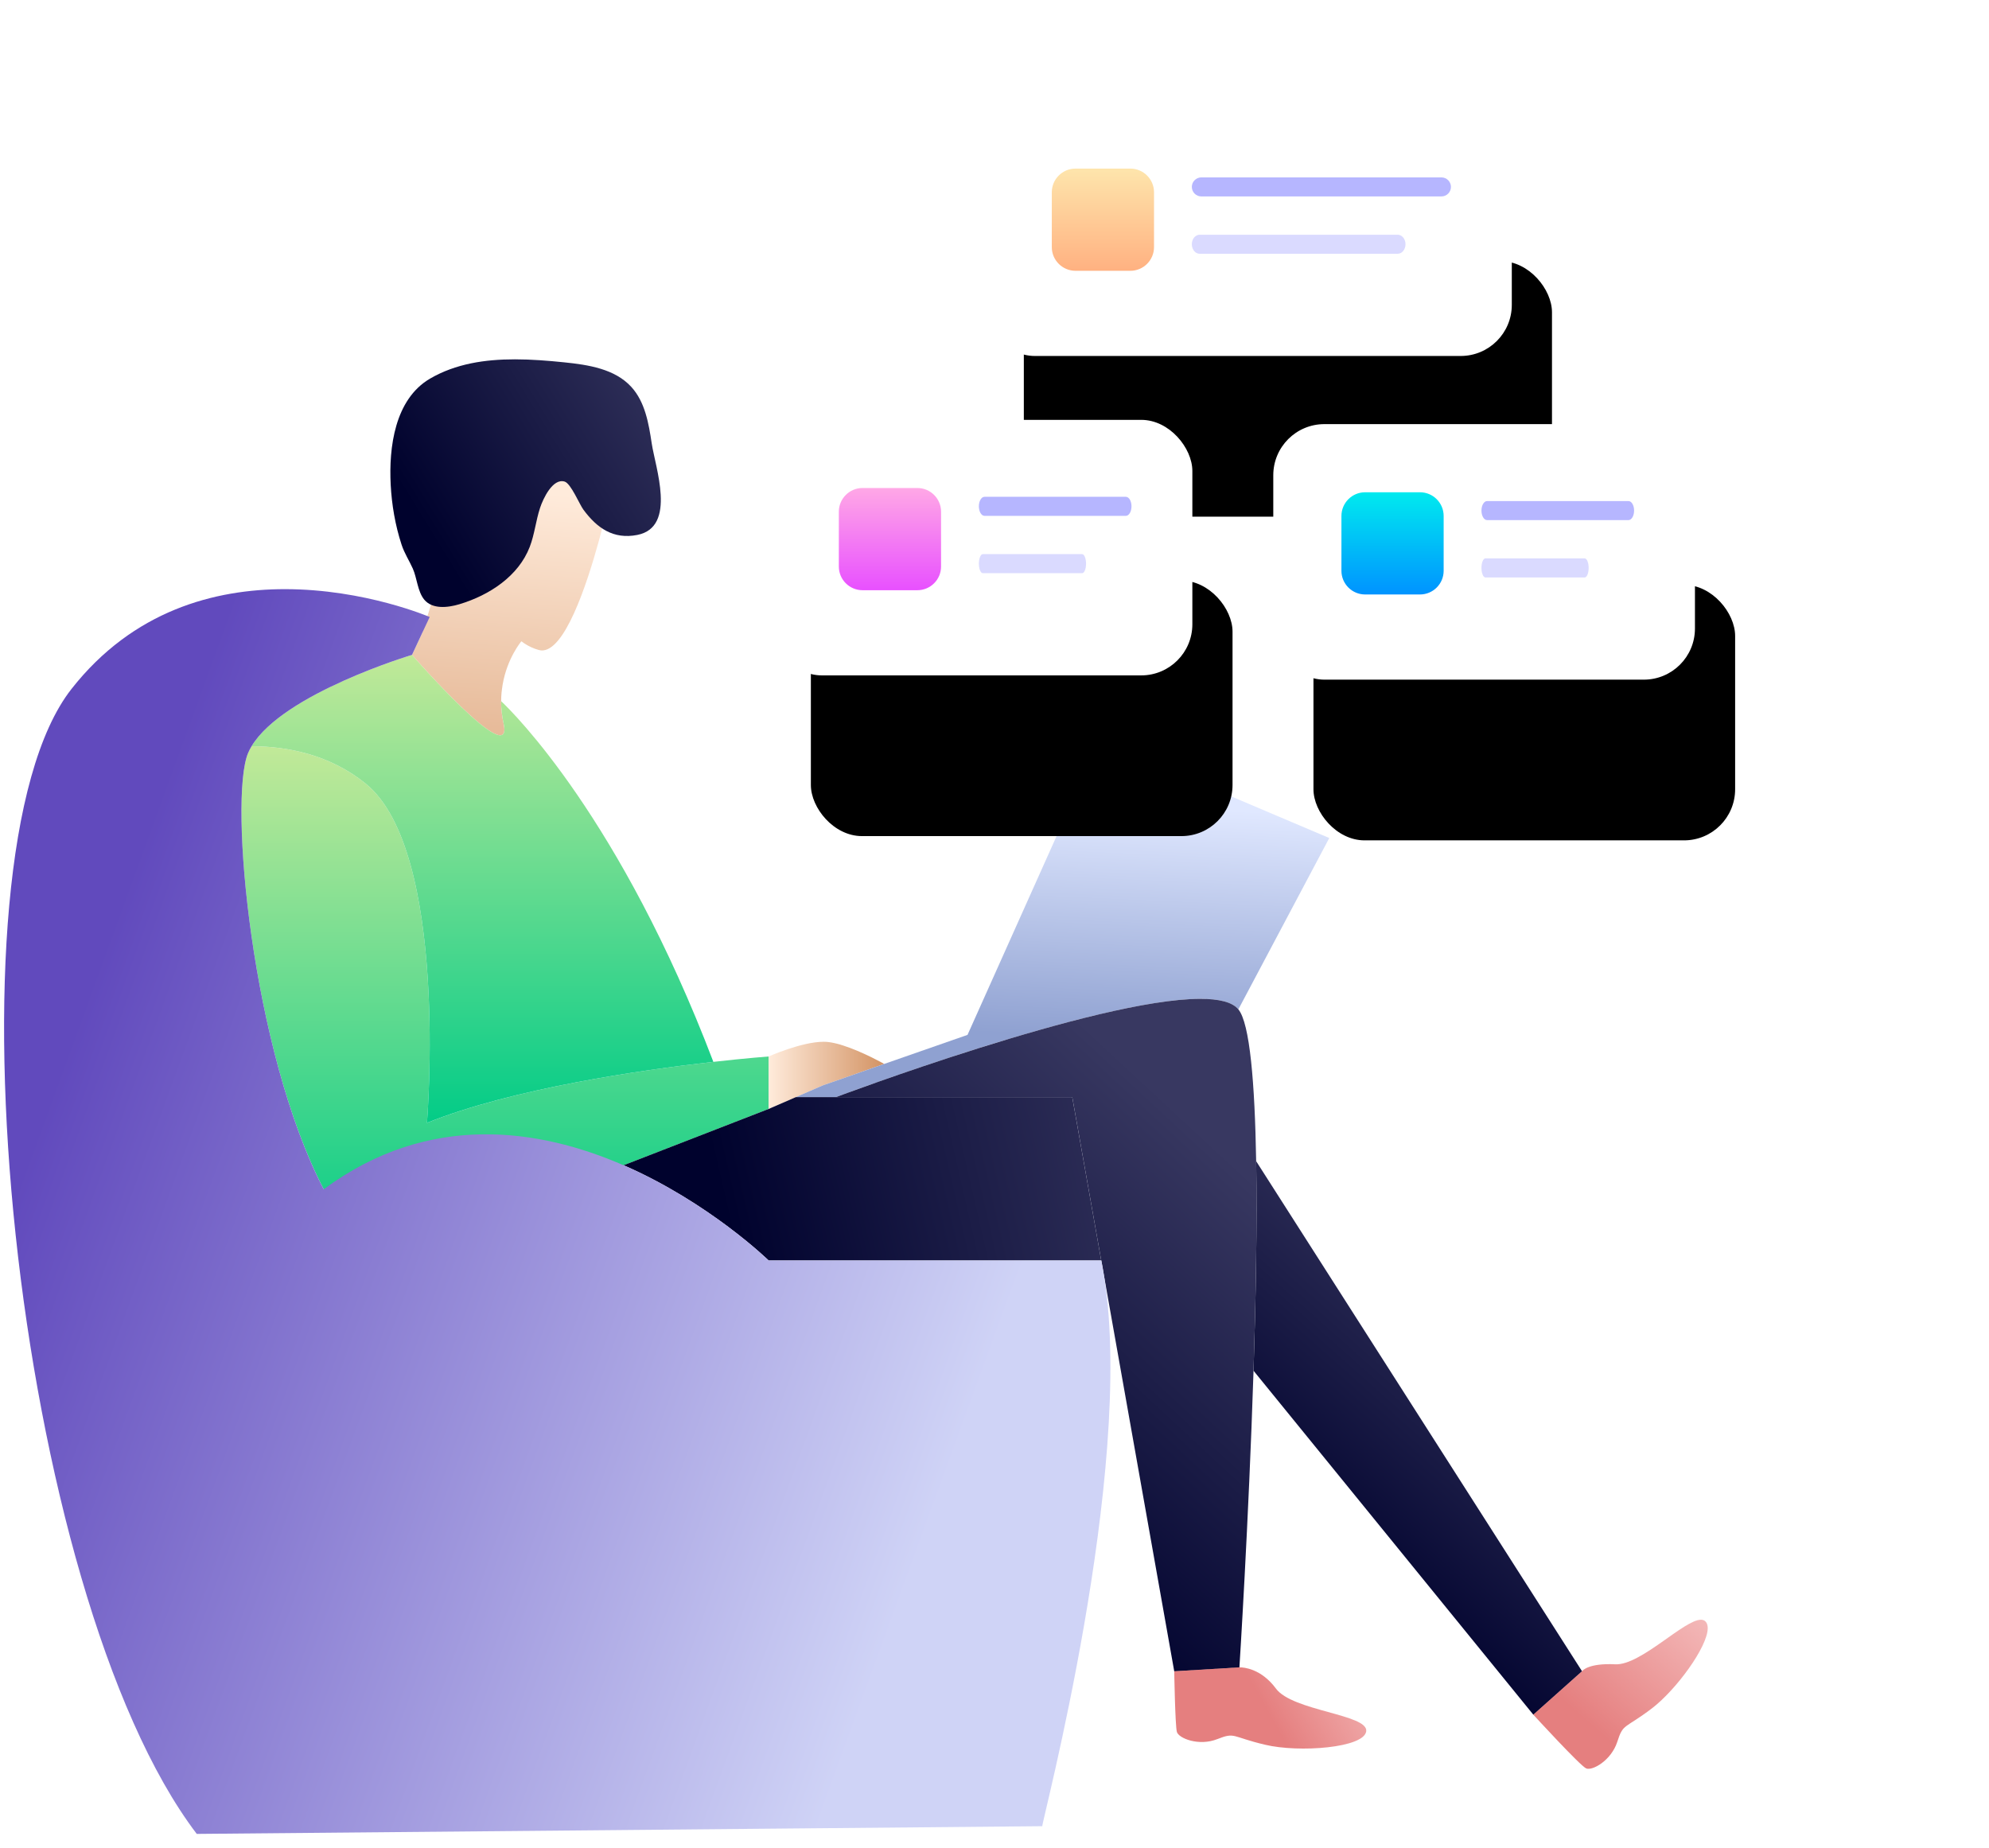 <svg xmlns="http://www.w3.org/2000/svg" xmlns:xlink="http://www.w3.org/1999/xlink" width="99" height="92" version="1.1" viewBox="0 0 99 92"><title>Group 19</title><desc>Created with Sketch.</desc><defs><linearGradient id="linearGradient-1" x1="34.078%" x2="41.333%" y1="8.245%" y2="151.584%"><stop offset="0%" stop-color="#FFEBDB"/><stop offset="100%" stop-color="#D39364"/></linearGradient><linearGradient id="linearGradient-2" x1="-23.01%" x2="80.134%" y1="20.52%" y2="78.457%"><stop offset="0%" stop-color="#383861"/><stop offset="100%" stop-color="#00022D"/></linearGradient><linearGradient id="linearGradient-3" x1="50%" x2="50%" y1="0%" y2="100%"><stop offset="0%" stop-color="#C2E998"/><stop offset="100%" stop-color="#02CC87"/></linearGradient><linearGradient id="linearGradient-4" x1="50%" x2="50%" y1="0%" y2="100%"><stop offset="0%" stop-color="#C2E998"/><stop offset="100%" stop-color="#02CC87"/></linearGradient><linearGradient id="linearGradient-5" x1="99.999%" x2="-.001%" y1="50.003%" y2="50.003%"><stop offset="0%" stop-color="#FFEBDB"/><stop offset="100%" stop-color="#D39364"/></linearGradient><linearGradient id="linearGradient-6" x1="50%" x2="45.75%" y1="82.783%" y2="17.839%"><stop offset="0%" stop-color="#8FA1D1"/><stop offset="100%" stop-color="#E0E8FF"/></linearGradient><linearGradient id="linearGradient-7" x1="-23.01%" x2="80.134%" y1="45.888%" y2="53.97%"><stop offset="0%" stop-color="#383861"/><stop offset="100%" stop-color="#00022D"/></linearGradient><linearGradient id="linearGradient-8" x1="24.287%" x2="60.613%" y1="14.843%" y2="83.938%"><stop offset="0%" stop-color="#383861"/><stop offset="100%" stop-color="#00022D"/></linearGradient><linearGradient id="linearGradient-9" x1="21.452%" x2="61.783%" y1="14.843%" y2="83.938%"><stop offset="0%" stop-color="#383861"/><stop offset="100%" stop-color="#00022D"/></linearGradient><linearGradient id="linearGradient-10" x1="-71.019%" x2="50%" y1="29.37%" y2="58.94%"><stop offset="0%" stop-color="#FCC" stop-opacity=".5"/><stop offset="100%" stop-color="#C00" stop-opacity=".5"/></linearGradient><linearGradient id="linearGradient-11" x1="-71.019%" x2="50%" y1="-34.296%" y2="86.53%"><stop offset="0%" stop-color="#FCC" stop-opacity=".5"/><stop offset="100%" stop-color="#C00" stop-opacity=".5"/></linearGradient><linearGradient id="linearGradient-12" x1="86.778%" x2="10.511%" y1="29.46%" y2="58.593%"><stop offset="0%" stop-color="#614ABD"/><stop offset="100%" stop-color="#CFD3F6"/></linearGradient><rect id="path-13" width="26.288" height="12.72" x="0" y="0" rx="2.544"/><filter id="filter-14" width="278.8%" height="469.5%" x="-81.8%" y="-121.9%" filterUnits="objectBoundingBox"><feOffset dx="2" dy="8" in="SourceAlpha" result="shadowOffsetOuter1"/><feGaussianBlur in="shadowOffsetOuter1" result="shadowBlurOuter1" stdDeviation="6.5"/><feColorMatrix in="shadowBlurOuter1" type="matrix" values="0 0 0 0 0.147 0 0 0 0 0.162 0 0 0 0 0.424 0 0 0 0.243 0"/></filter><linearGradient id="linearGradient-15" x1="50%" x2="50%" y1="0%" y2="100%"><stop offset="0%" stop-color="#FEE5AC"/><stop offset="100%" stop-color="#FFB181"/></linearGradient><rect id="path-16" width="20.988" height="12.72" x="0" y="0" rx="2.544"/><filter id="filter-17" width="323.9%" height="469.5%" x="-102.4%" y="-121.9%" filterUnits="objectBoundingBox"><feOffset dx="2" dy="8" in="SourceAlpha" result="shadowOffsetOuter1"/><feGaussianBlur in="shadowOffsetOuter1" result="shadowBlurOuter1" stdDeviation="6.5"/><feColorMatrix in="shadowBlurOuter1" type="matrix" values="0 0 0 0 0.147 0 0 0 0 0.162 0 0 0 0 0.424 0 0 0 0.243 0"/></filter><linearGradient id="linearGradient-18" x1="50%" x2="50%" y1="0%" y2="100%"><stop offset="0%" stop-color="#FFA8E6"/><stop offset="100%" stop-color="#E850FF"/></linearGradient><rect id="path-19" width="20.988" height="12.72" x="0" y="0" rx="2.544"/><filter id="filter-20" width="323.9%" height="469.5%" x="-102.4%" y="-121.9%" filterUnits="objectBoundingBox"><feOffset dx="2" dy="8" in="SourceAlpha" result="shadowOffsetOuter1"/><feGaussianBlur in="shadowOffsetOuter1" result="shadowBlurOuter1" stdDeviation="6.5"/><feColorMatrix in="shadowBlurOuter1" type="matrix" values="0 0 0 0 0.147 0 0 0 0 0.162 0 0 0 0 0.424 0 0 0 0.243 0"/></filter><linearGradient id="linearGradient-21" x1="50%" x2="50%" y1="0%" y2="100%"><stop offset="0%" stop-color="#00EAEF"/><stop offset="100%" stop-color="#0093FF"/></linearGradient></defs><g id="Page-1" fill="none" fill-rule="evenodd" stroke="none" stroke-width="1"><g id="WP-ERP-PRO-Page-Design" transform="translate(-309, -3090)"><g id="Group-19" transform="translate(308, 3095)"><g id="Group-31" transform="translate(43, 50.22) scale(-1, 1) translate(-43, -50.22) translate(0, 12.72)"><g id="Group-3" fill="url(#linearGradient-1)" transform="translate(54.547, 5.501)"><path id="Combined-Shape" d="M4.346,8.812 C4.132,8.952 3.893,9.065 3.629,9.136 L3.629,9.136 L3.527,9.155 C2.367,9.259 1.257,5.921 0.655,3.734 L0.655,3.734 L0.605,3.551 C0.347,2.588 0.194,1.889 0.194,1.889 C-0.056,0.864 1.442,0.091 2.155,0.091 L2.155,0.091 L2.242,0.096 C2.352,0.107 2.436,0.142 2.481,0.203 L2.481,0.203 L2.542,0.277 C2.897,0.655 3.653,0.848 3.943,2.058 L3.943,2.058 L3.979,2.206 C4.316,3.518 5.166,5.738 5.379,5.621 L5.379,5.621 L5.393,5.608 C5.612,5.302 5.869,0.728 7.861,2.711 L7.861,2.711 L7.991,2.848 C9.74,4.803 6.524,6.246 6.268,6.29 L6.268,6.29 L8.803,6.24 L9.434,8.279 L9.946,9.379 C9.762,9.589 4.864,15.172 5.388,12.792 L5.388,12.792 L5.444,12.503 C5.49,12.218 5.509,11.944 5.509,11.682 L5.509,11.682 L5.504,11.476 C5.498,11.339 5.485,11.206 5.468,11.078 L5.468,11.078 L5.436,10.862 C5.206,9.524 4.502,8.701 4.502,8.701 L4.502,8.701 Z"/></g><g id="Group-9" fill="url(#linearGradient-2)" transform="translate(52.026, 0)"><path id="Fill-7" d="M4.896,0.316 C3.686,0.439 2.37,0.642 1.55,1.541 L1.55,1.541 C0.867,2.289 0.686,3.353 0.535,4.355 L0.535,4.355 C0.443,4.959 0.139,5.979 0.089,6.905 L0.089,6.905 C0.037,7.859 0.255,8.713 1.256,8.909 L1.256,8.909 C2.443,9.141 3.258,8.568 3.934,7.653 L3.934,7.653 C4.136,7.38 4.557,6.349 4.869,6.253 L4.869,6.253 C5.459,6.069 5.942,7.101 6.093,7.561 L6.093,7.561 C6.303,8.197 6.366,8.876 6.606,9.501 L6.606,9.501 C7.167,10.96 8.617,11.912 10.114,12.359 L10.114,12.359 C10.712,12.538 11.464,12.608 11.86,12.126 L11.86,12.126 C12.19,11.723 12.217,11.056 12.426,10.586 L12.426,10.586 C12.604,10.187 12.844,9.826 12.987,9.39 L12.987,9.39 C13.301,8.43 13.475,7.414 13.528,6.406 L13.528,6.406 C13.623,4.561 13.331,2.153 11.564,1.124 L11.564,1.124 C10.294,0.385 8.832,0.167 7.346,0.167 L7.346,0.167 C6.527,0.167 5.701,0.233 4.896,0.316"/></g><g id="Group-12" fill="url(#linearGradient-3)" transform="translate(46.525, 19.252)"><path id="Fill-10" d="M20.286,2.025 C16.1,5.389 17.222,18.922 17.222,18.922 L17.222,18.922 C12.959,17.211 6.581,16.296 2.97,15.886 L2.97,15.886 L2.967,15.886 C1.298,15.698 0.217,15.618 0.217,15.618 L0.217,15.618 L0.217,18.231 L7.435,21.032 L7.439,21.032 L19.647,25.773 C20.67,24.979 21.575,23.741 22.362,22.229 L22.362,22.229 C25.941,15.355 27.105,2.799 26.123,0.505 L26.123,0.505 C26.075,0.394 26.018,0.282 25.951,0.173 L25.951,0.173 C24.144,0.182 22.062,0.595 20.286,2.025"/></g><g id="Group-15" fill="url(#linearGradient-4)" transform="translate(49.276, 14.668)"><path id="Fill-13" d="M10.659,3.624 C10.746,3.234 10.781,2.863 10.781,2.514 L10.781,2.514 C10.17,3.09 4.835,8.348 0.217,20.47 L0.217,20.47 L0.22,20.47 C3.831,20.88 10.209,21.794 14.472,23.505 L14.472,23.505 C14.472,23.505 13.349,9.973 17.536,6.608 L17.536,6.608 C19.311,5.179 21.393,4.766 23.2,4.757 L23.2,4.757 C21.627,2.127 15.217,0.212 15.217,0.212 L15.217,0.212 C15.217,0.212 10.125,6.049 10.659,3.624"/></g><g id="Group-18" transform="translate(43.088, 16.502)"><path id="Fill-16" d="M13.035,2.923 C11.97,4.628 5.628,15.275 4.294,16.075 L4.294,16.075 C3.104,16.788 0.593,17.613 0.069,17.783 L0.069,17.783 C0.29,17.719 0.504,17.671 0.696,17.648 L0.696,17.648 C1.774,17.53 3.654,18.368 3.654,18.368 L3.654,18.368 C3.654,18.368 4.736,18.448 6.405,18.637 L6.405,18.637 C11.024,6.515 16.358,1.257 16.969,0.681 L16.969,0.681 C16.969,0.473 16.953,0.269 16.928,0.077 L16.928,0.077 C16.928,0.077 14.103,1.218 13.035,2.923"/></g><g id="Group-21" fill="url(#linearGradient-5)" transform="translate(40.796, 33.92)"><path id="Fill-19" d="M2.988,0.23 C2.796,0.252 2.582,0.3 2.361,0.364 L2.361,0.364 C2.351,0.368 2.345,0.371 2.335,0.374 L2.335,0.374 C2.313,0.38 2.294,0.387 2.271,0.393 L2.271,0.393 C2.268,0.393 2.265,0.396 2.262,0.396 L2.262,0.396 C1.277,0.706 0.193,1.321 0.193,1.321 L0.193,1.321 L3.247,2.389 L4.593,2.974 L5.946,3.563 L5.946,0.95 C5.946,0.95 4.306,0.218 3.211,0.218 L3.211,0.218 C3.133,0.218 3.059,0.222 2.988,0.23"/></g><g id="Group-24" fill="url(#linearGradient-6)" transform="translate(18.794, 19.023)"><path id="Fill-22" d="M0.043,4.972 L4.568,13.502 C6.567,11.075 24.597,17.871 24.597,17.871 L24.597,17.871 L26.595,17.871 L25.249,17.286 L22.195,16.218 L18.049,14.772 L11.484,0.117 L0.043,4.972 Z"/></g><g id="Group-27" fill="url(#linearGradient-7)" transform="translate(30.024, 36.67)"><path id="Fill-25" d="M1.606,0.224 L0.164,8.354 L16.718,8.354 C16.718,8.354 19.667,5.475 23.937,3.614 L23.937,3.614 L16.718,0.812 L15.365,0.224 L1.606,0.224 Z"/></g><g id="Group-30" fill="url(#linearGradient-8)" transform="translate(6.188, 39.879)"><path id="Fill-28" d="M0.069,25.592 L0.072,25.596 L2.493,27.755 L16.419,10.634 C16.304,7.032 16.237,3.323 16.288,0.204 L16.288,0.204 L0.069,25.592 Z"/></g><g id="Group-33" fill="url(#linearGradient-9)" transform="translate(22.231, 31.857)"><path id="Fill-31" d="M1.131,0.668 C0.558,1.362 0.312,4.333 0.245,8.226 L0.245,8.226 C0.193,11.344 0.261,15.054 0.376,18.656 L0.376,18.656 C0.622,26.284 1.079,33.422 1.079,33.422 L1.079,33.422 L4.323,33.617 L7.799,14.04 L7.818,13.931 C7.857,13.673 7.902,13.417 7.953,13.167 L7.953,13.167 L7.956,13.167 L9.398,5.037 L21.159,5.037 C21.159,5.037 8.18,0.144 3.025,0.144 L3.025,0.144 C2.104,0.144 1.434,0.3 1.131,0.668"/></g><g id="Group-36" fill="url(#linearGradient-10)" transform="translate(16.96, 65.09)"><path id="Fill-34" d="M4.531,1.245 C3.703,2.365 -0.049,2.525 0.037,3.363 L0.037,3.363 C0.127,4.201 3.386,4.444 5.071,4.041 L5.071,4.041 C6.757,3.644 6.539,3.401 7.454,3.762 L7.454,3.762 C8.372,4.124 9.373,3.721 9.463,3.401 L9.463,3.401 C9.549,3.081 9.594,0.385 9.594,0.385 L9.594,0.385 L6.351,0.19 C6.351,0.19 6.34,0.189 6.321,0.189 L6.321,0.189 C6.149,0.189 5.274,0.241 4.531,1.245"/></g><g id="Group-39" fill="url(#linearGradient-11)" transform="translate(0, 62.798)"><path id="Fill-37" d="M0.113,0.195 C0.036,0.272 0.001,0.384 0,0.523 L0,0.523 L0,0.53 C0.004,1.468 1.58,3.605 2.774,4.519 L2.774,4.519 C4.153,5.568 4.201,5.248 4.501,6.185 L4.501,6.185 C4.805,7.123 5.749,7.644 6.052,7.51 L6.052,7.51 C6.356,7.375 8.681,4.836 8.681,4.836 L8.681,4.836 L6.26,2.677 L6.257,2.673 C6.225,2.629 5.912,2.264 4.6,2.328 L4.6,2.328 C3.964,2.359 3.095,1.79 2.283,1.22 L2.283,1.22 C1.492,0.665 0.754,0.11 0.337,0.11 L0.337,0.11 C0.246,0.11 0.171,0.137 0.113,0.195"/></g><g id="Group-42" fill="url(#linearGradient-12)" transform="translate(29.565, 11.459)"><path id="Fill-40" d="M34.048,1.534 L34.416,2.32 L34.927,3.42 C34.927,3.42 41.337,5.336 42.911,7.965 L42.911,7.965 C42.978,8.074 43.035,8.186 43.083,8.298 L43.083,8.298 C44.065,10.591 42.901,23.148 39.322,30.021 L39.322,30.021 C34.096,26.154 28.604,26.996 24.399,28.825 L24.399,28.825 L24.395,28.825 C20.125,30.686 17.177,33.565 17.177,33.565 L17.177,33.565 L0.619,33.565 L0.484,34.329 L0.468,34.429 C0.465,34.432 0.462,34.435 0.465,34.438 L0.465,34.438 C-1.04,44.134 3.619,61.633 3.556,61.726 L3.556,61.726 L45.642,62.11 C54.757,50.117 58.49,13.549 51.879,5.119 L51.879,5.119 C48.803,1.197 44.73,0.148 41.253,0.148 L41.253,0.148 C37.256,0.148 34.048,1.534 34.048,1.534"/></g></g><g id="Group-37" transform="translate(39.36, 0)"><g id="Group-35" transform="translate(10.6, 0)"><g id="Rectangle"><use fill="#000" fill-opacity="1" filter="url(#filter-14)" xlink:href="#path-13"/><use fill="#FFF" fill-rule="evenodd" xlink:href="#path-13"/></g><g id="Group-32" transform="translate(3.392, 3.392)"><path id="Fill-75" fill="url(#linearGradient-15)" d="M3.908,5.088 L1.18,5.088 C0.529,5.088 0,4.56 0,3.908 L0,1.18 C0,0.528 0.529,0 1.18,0 L3.908,0 C4.56,0 5.088,0.528 5.088,1.18 L5.088,3.908 C5.088,4.56 4.56,5.088 3.908,5.088"/><path id="Fill-77" fill="#B6B6FF" d="M19.393,1.386 L7.444,1.386 C7.182,1.386 6.97,1.174 6.97,0.912 C6.97,0.651 7.182,0.438 7.444,0.438 L19.393,0.438 C19.655,0.438 19.867,0.651 19.867,0.912 C19.867,1.174 19.655,1.386 19.393,1.386"/><path id="Fill-79" fill="#B6B6FF" d="M17.214,4.24 L7.361,4.24 C7.145,4.24 6.97,4.028 6.97,3.766 C6.97,3.505 7.145,3.292 7.361,3.292 L17.214,3.292 C17.43,3.292 17.605,3.505 17.605,3.766 C17.605,4.028 17.43,4.24 17.214,4.24" opacity=".51"/></g></g><g id="Group-35-Copy" transform="translate(0, 15.9)"><g id="Rectangle"><use fill="#000" fill-opacity="1" filter="url(#filter-17)" xlink:href="#path-16"/><use fill="#FFF" fill-rule="evenodd" xlink:href="#path-16"/></g><g id="Group-32" transform="translate(3.392, 3.392)"><path id="Fill-75" fill="url(#linearGradient-18)" d="M3.908,5.088 L1.18,5.088 C0.529,5.088 0,4.56 0,3.908 L0,1.18 C0,0.528 0.529,0 1.18,0 L3.908,0 C4.56,0 5.088,0.528 5.088,1.18 L5.088,3.908 C5.088,4.56 4.56,5.088 3.908,5.088"/><path id="Fill-77" fill="#B6B6FF" d="M14.287,1.386 L7.249,1.386 C7.095,1.386 6.97,1.174 6.97,0.912 C6.97,0.651 7.095,0.438 7.249,0.438 L14.287,0.438 C14.442,0.438 14.567,0.651 14.567,0.912 C14.567,1.174 14.442,1.386 14.287,1.386"/><path id="Fill-79" fill="#B6B6FF" d="M12.109,4.24 L7.166,4.24 C7.058,4.24 6.97,4.028 6.97,3.766 C6.97,3.505 7.058,3.292 7.166,3.292 L12.109,3.292 C12.218,3.292 12.305,3.505 12.305,3.766 C12.305,4.028 12.218,4.24 12.109,4.24" opacity=".51"/></g></g><g id="Group-35-Copy-2" transform="translate(25.016, 16.112)"><g id="Rectangle"><use fill="#000" fill-opacity="1" filter="url(#filter-20)" xlink:href="#path-19"/><use fill="#FFF" fill-rule="evenodd" xlink:href="#path-19"/></g><g id="Group-32" transform="translate(3.392, 3.392)"><path id="Fill-75" fill="url(#linearGradient-21)" d="M1.18,5.088 C0.529,5.088 0,4.56 0,3.908 L0,1.18 C0,0.528 0.529,0 1.18,0 L3.908,0 C4.56,0 5.088,0.528 5.088,1.18 L5.088,3.908 C5.088,4.56 4.56,5.088 3.908,5.088 L1.18,5.088 Z"/><path id="Fill-77" fill="#B6B6FF" d="M14.287,1.386 L7.249,1.386 C7.095,1.386 6.97,1.174 6.97,0.912 C6.97,0.651 7.095,0.438 7.249,0.438 L14.287,0.438 C14.442,0.438 14.567,0.651 14.567,0.912 C14.567,1.174 14.442,1.386 14.287,1.386"/><path id="Fill-79" fill="#B6B6FF" d="M12.109,4.24 L7.166,4.24 C7.058,4.24 6.97,4.028 6.97,3.766 C6.97,3.505 7.058,3.292 7.166,3.292 L12.109,3.292 C12.218,3.292 12.305,3.505 12.305,3.766 C12.305,4.028 12.218,4.24 12.109,4.24" opacity=".51"/></g></g></g></g></g></g></svg>